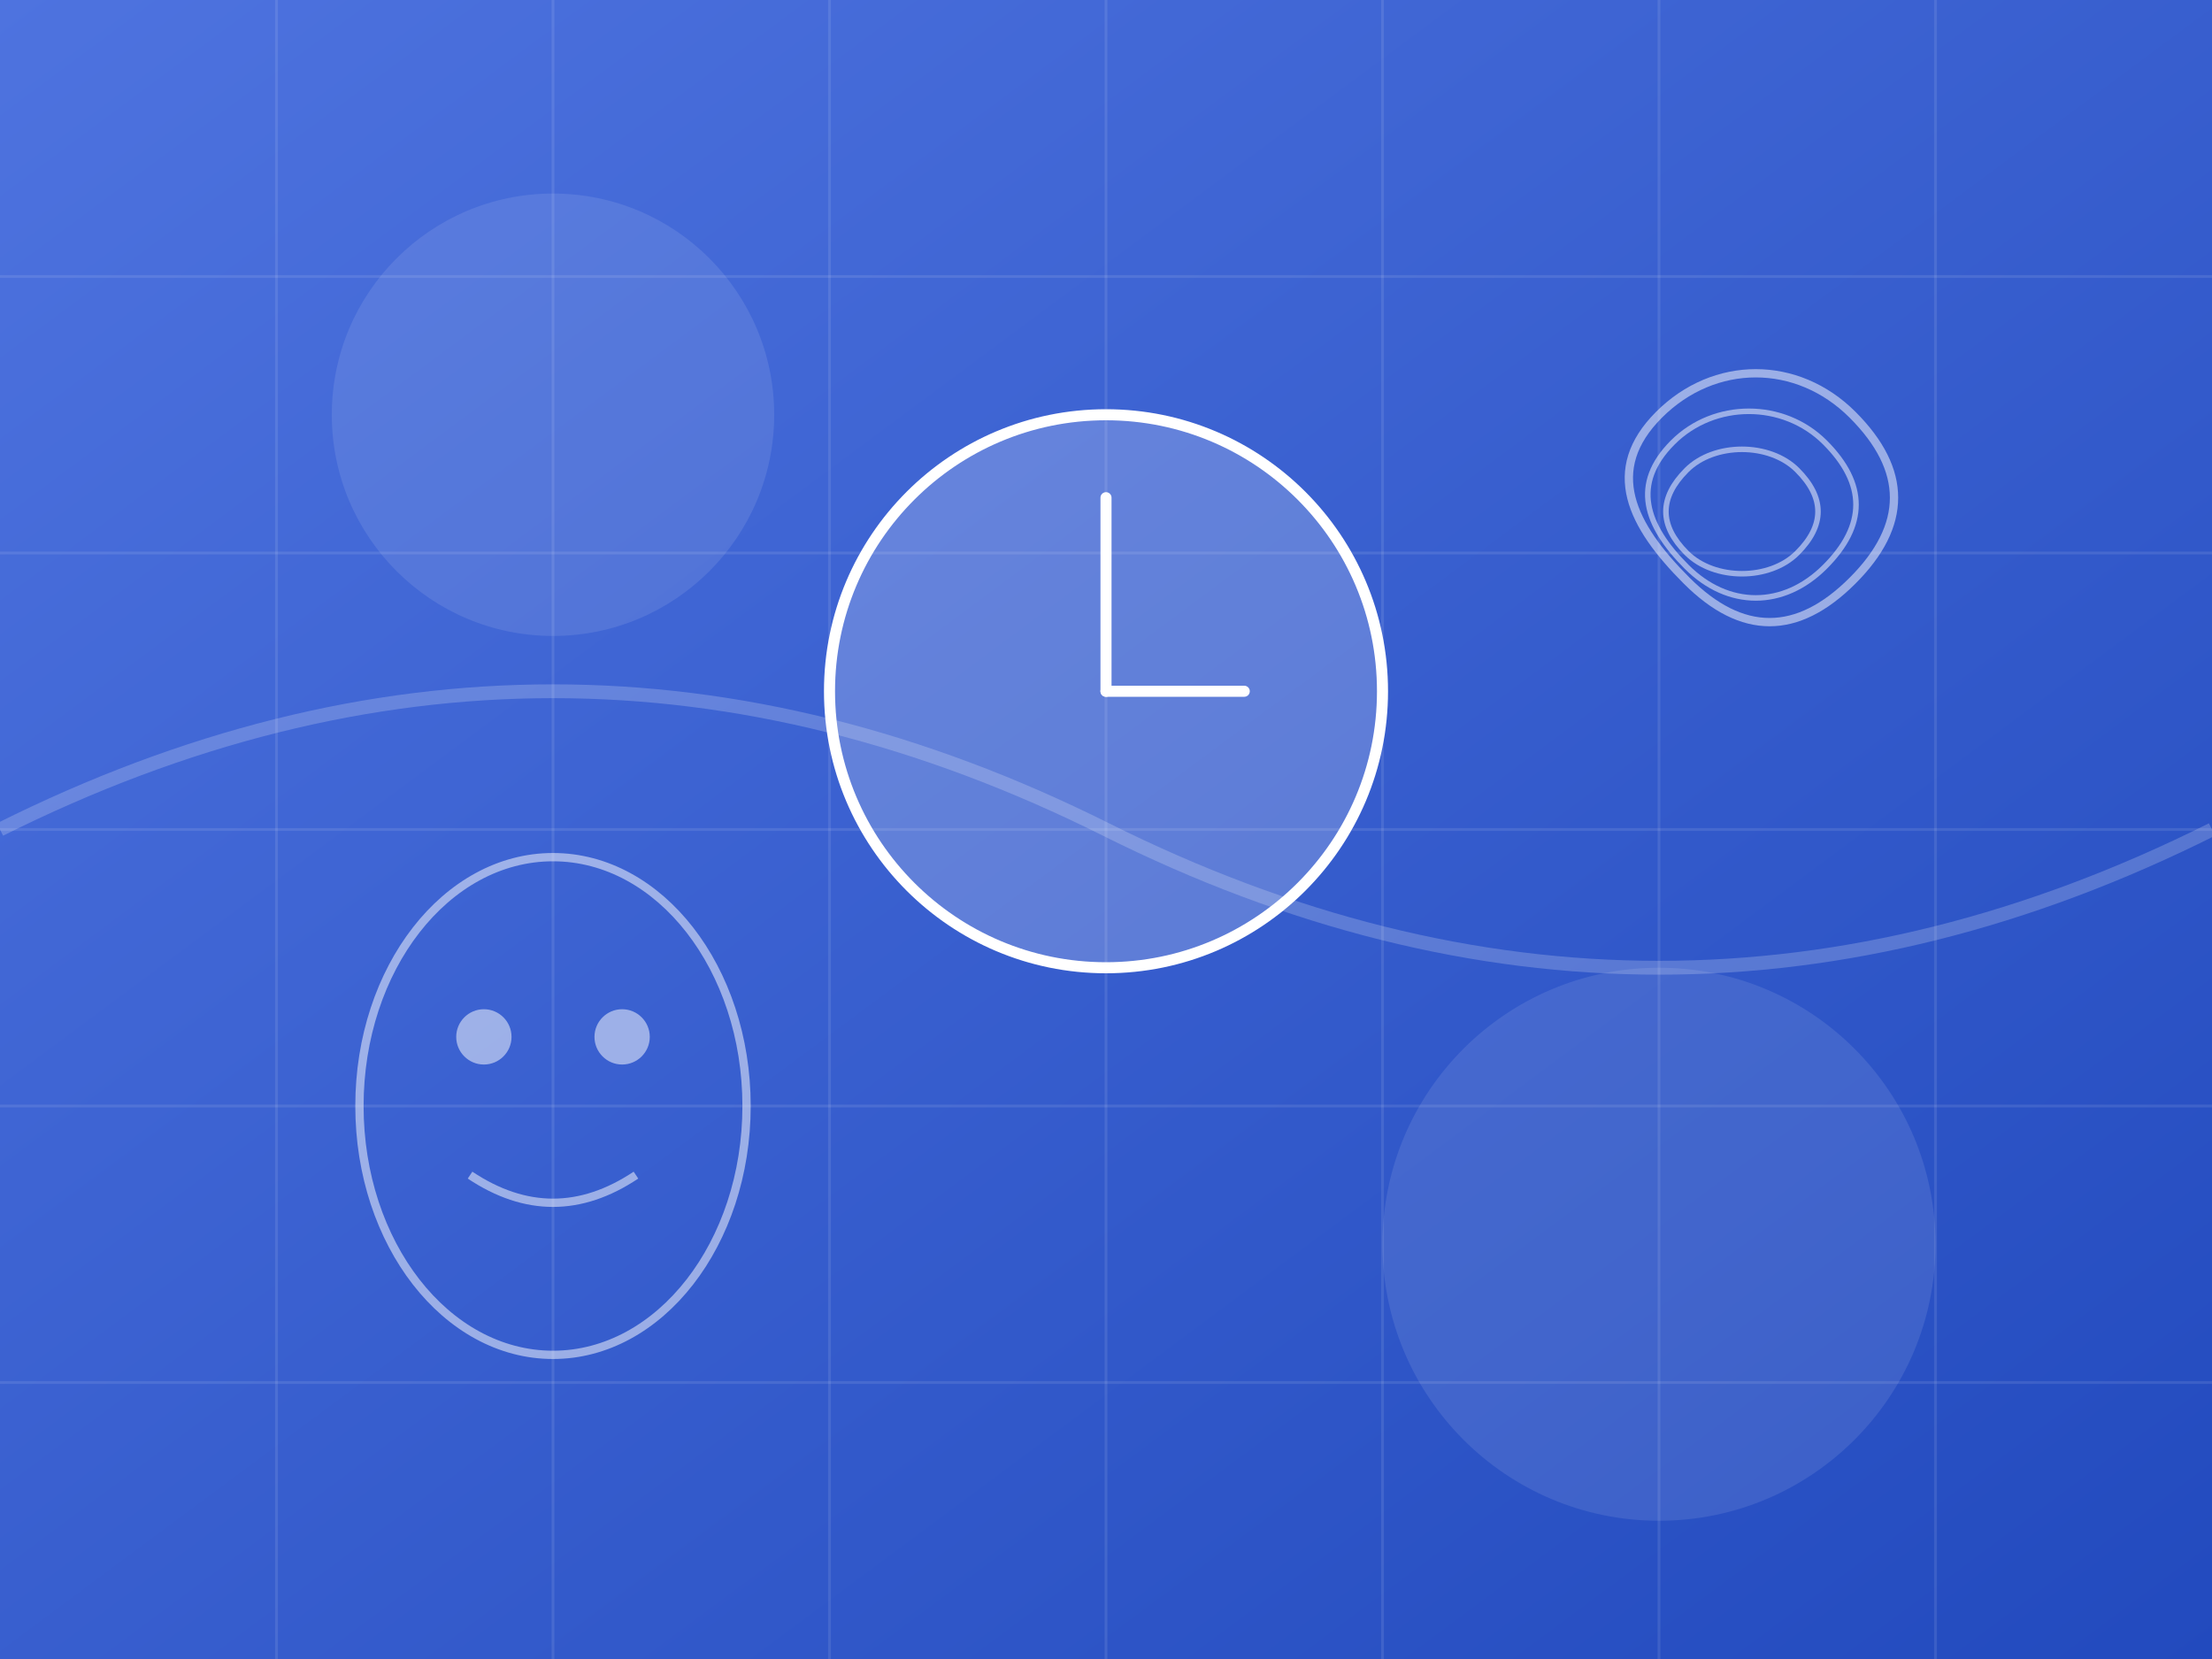 <svg width="800" height="600" xmlns="http://www.w3.org/2000/svg">
  <rect width="100%" height="100%" fill="#333333" stroke="none"/>
  <!-- Background gradient -->
  <defs>
    <linearGradient id="bg-gradient" x1="0%" y1="0%" x2="100%" y2="100%">
      <stop offset="0%" stop-color="#4e73df" />
      <stop offset="100%" stop-color="#224abe" />
    </linearGradient>
  </defs>
  
  <!-- Background rectangle -->
  <rect width="800" height="600" fill="url(#bg-gradient)" />
  
  <!-- Abstract shapes -->
  <circle cx="200" cy="150" r="80" fill="rgba(255,255,255,0.1)" />
  <circle cx="600" cy="450" r="100" fill="rgba(255,255,255,0.1)" />
  
  <!-- Decorative elements -->
  <path d="M0,300 Q200,200 400,300 T800,300" stroke="rgba(255,255,255,0.2)" stroke-width="5" fill="none" />
  
  <!-- Clock icon representing attendance -->
  <circle cx="400" cy="250" r="100" fill="rgba(255,255,255,0.2)" stroke="white" stroke-width="4" />
  <line x1="400" y1="250" x2="400" y2="180" stroke="white" stroke-width="4" stroke-linecap="round" />
  <line x1="400" y1="250" x2="450" y2="250" stroke="white" stroke-width="4" stroke-linecap="round" />
  
  <!-- Fingerprint pattern -->
  <path d="M600,150 C620,130 650,130 670,150 S690,190 670,210 S630,230 610,210 S580,170 600,150" 
        stroke="rgba(255,255,255,0.5)" stroke-width="3" fill="none" />
  <path d="M605,160 C620,145 645,145 660,160 S675,190 660,205 S625,220 610,205 S590,175 605,160" 
        stroke="rgba(255,255,255,0.5)" stroke-width="2" fill="none" />
  <path d="M610,170 C620,160 640,160 650,170 S660,190 650,200 S620,210 610,200 S600,180 610,170" 
        stroke="rgba(255,255,255,0.5)" stroke-width="2" fill="none" />
  
  <!-- Face recognition outline -->
  <ellipse cx="200" cy="400" rx="70" ry="90" stroke="rgba(255,255,255,0.5)" stroke-width="3" fill="none" />
  <circle cx="175" cy="375" r="10" fill="rgba(255,255,255,0.5)" />
  <circle cx="225" cy="375" r="10" fill="rgba(255,255,255,0.5)" />
  <path d="M170,425 Q200,445 230,425" stroke="rgba(255,255,255,0.5)" stroke-width="3" fill="none" />
  
  <!-- Grid pattern -->
  <g stroke="rgba(255,255,255,0.1)" stroke-width="1">
    <line x1="0" y1="100" x2="800" y2="100" />
    <line x1="0" y1="200" x2="800" y2="200" />
    <line x1="0" y1="300" x2="800" y2="300" />
    <line x1="0" y1="400" x2="800" y2="400" />
    <line x1="0" y1="500" x2="800" y2="500" />
    
    <line x1="100" y1="0" x2="100" y2="600" />
    <line x1="200" y1="0" x2="200" y2="600" />
    <line x1="300" y1="0" x2="300" y2="600" />
    <line x1="400" y1="0" x2="400" y2="600" />
    <line x1="500" y1="0" x2="500" y2="600" />
    <line x1="600" y1="0" x2="600" y2="600" />
    <line x1="700" y1="0" x2="700" y2="600" />
  </g>
</svg>